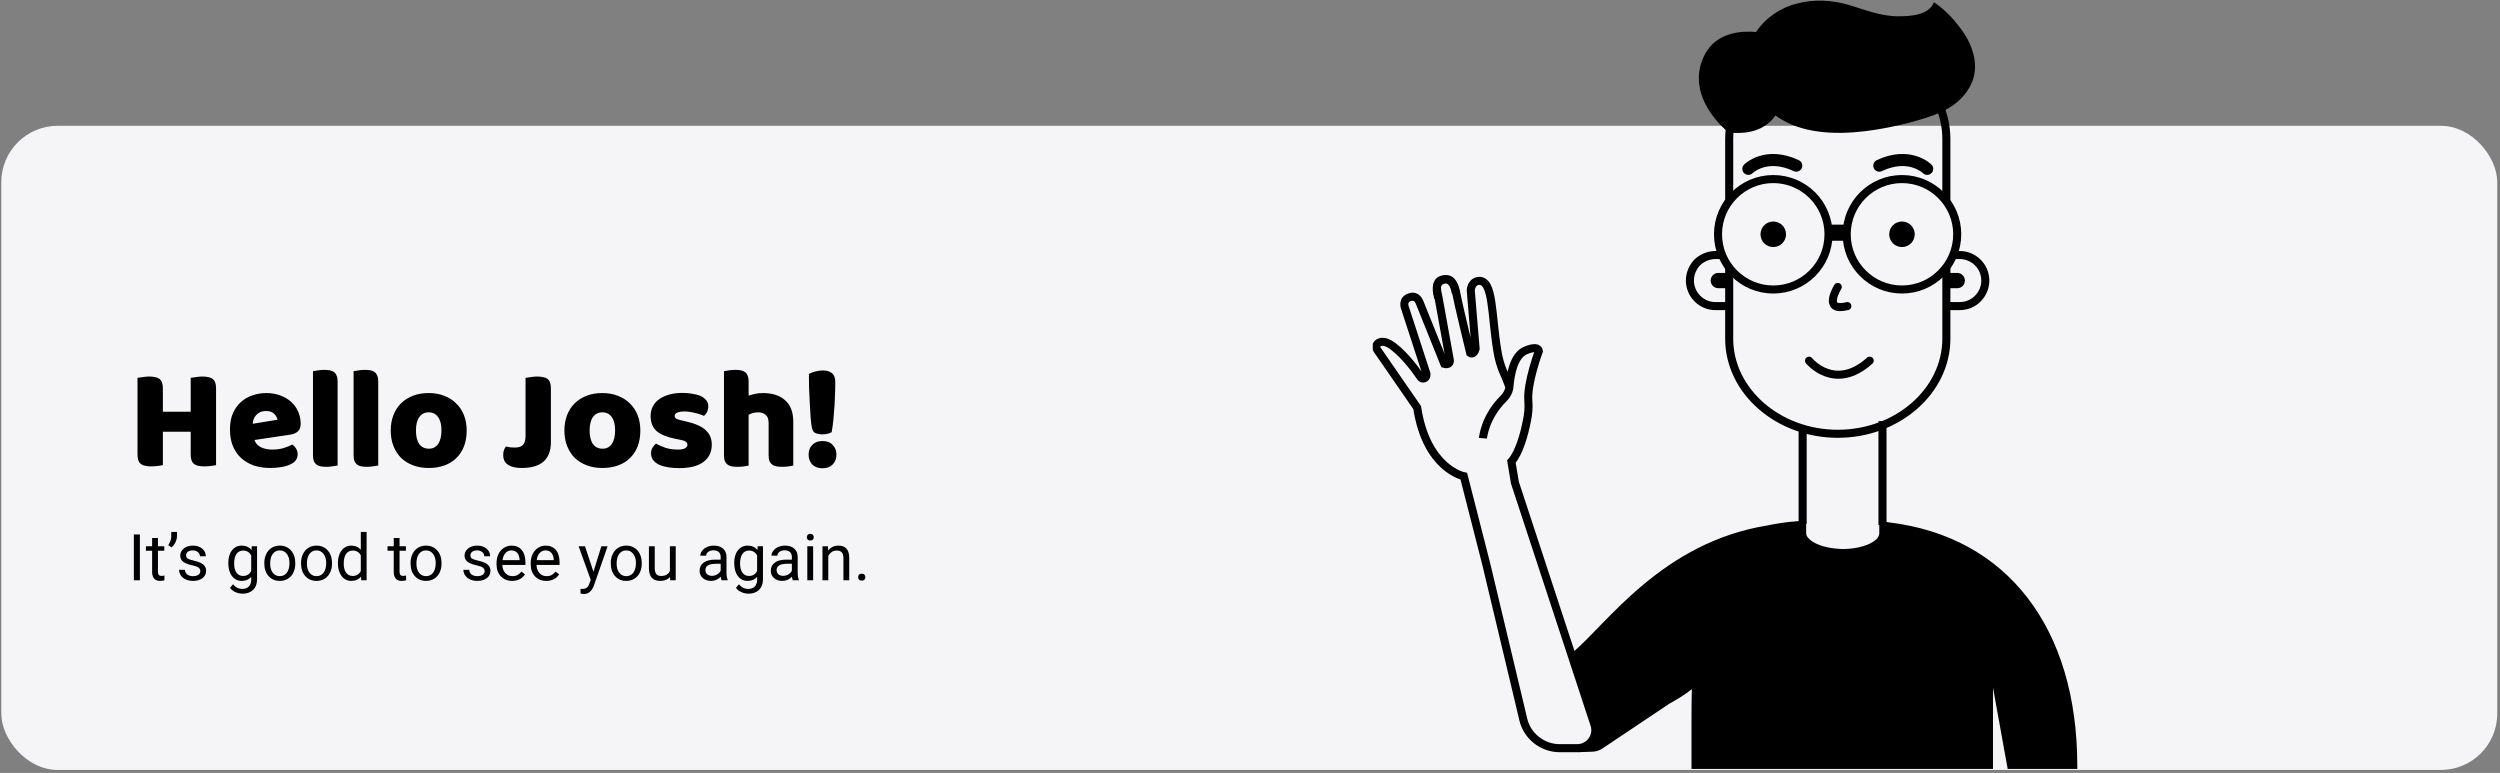 <svg width="621" height="192" viewBox="0 0 621 192" fill="none" xmlns="http://www.w3.org/2000/svg">
<rect x="0" y="0" width="621" height="192" fill="#808080" stroke="none"/>
<rect x="0.32" y="31.251" width="620" height="160" rx="14" fill="#F5F5F7"/>
<path d="M53.67 115.526C53.406 115.598 52.986 115.67 52.41 115.742C51.858 115.814 51.306 115.85 50.754 115.85C50.202 115.85 49.71 115.802 49.278 115.706C48.87 115.634 48.522 115.49 48.234 115.274C47.946 115.058 47.73 114.758 47.586 114.374C47.442 113.99 47.37 113.486 47.37 112.862V107.246H40.458V115.526C40.194 115.598 39.774 115.67 39.198 115.742C38.646 115.814 38.094 115.85 37.542 115.85C36.99 115.85 36.498 115.802 36.066 115.706C35.658 115.634 35.31 115.49 35.022 115.274C34.734 115.058 34.518 114.758 34.374 114.374C34.23 113.99 34.158 113.486 34.158 112.862V93.854C34.422 93.806 34.842 93.746 35.418 93.674C35.994 93.578 36.546 93.53 37.074 93.53C37.626 93.53 38.106 93.578 38.514 93.674C38.946 93.746 39.306 93.89 39.594 94.106C39.882 94.322 40.098 94.622 40.242 95.006C40.386 95.39 40.458 95.894 40.458 96.518V102.278H47.37V93.854C47.634 93.806 48.054 93.746 48.63 93.674C49.206 93.578 49.758 93.53 50.286 93.53C50.838 93.53 51.318 93.578 51.726 93.674C52.158 93.746 52.518 93.89 52.806 94.106C53.094 94.322 53.31 94.622 53.454 95.006C53.598 95.39 53.67 95.894 53.67 96.518V115.526ZM67.13 116.246C65.714 116.246 64.394 116.054 63.17 115.67C61.97 115.262 60.914 114.662 60.002 113.87C59.114 113.078 58.406 112.082 57.878 110.882C57.374 109.682 57.122 108.278 57.122 106.67C57.122 105.086 57.374 103.73 57.878 102.602C58.406 101.45 59.09 100.514 59.93 99.794C60.77 99.05 61.73 98.51 62.81 98.174C63.89 97.814 64.994 97.634 66.122 97.634C67.394 97.634 68.546 97.826 69.578 98.21C70.634 98.594 71.534 99.122 72.278 99.794C73.046 100.466 73.634 101.27 74.042 102.206C74.474 103.142 74.69 104.162 74.69 105.266C74.69 106.082 74.462 106.706 74.006 107.138C73.55 107.57 72.914 107.846 72.098 107.966L63.206 109.298C63.47 110.09 64.01 110.69 64.826 111.098C65.642 111.482 66.578 111.674 67.634 111.674C68.618 111.674 69.542 111.554 70.406 111.314C71.294 111.05 72.014 110.75 72.566 110.414C72.95 110.654 73.274 110.99 73.538 111.422C73.802 111.854 73.934 112.31 73.934 112.79C73.934 113.87 73.43 114.674 72.422 115.202C71.654 115.61 70.79 115.886 69.83 116.03C68.87 116.174 67.97 116.246 67.13 116.246ZM66.122 102.098C65.546 102.098 65.042 102.194 64.61 102.386C64.202 102.578 63.866 102.83 63.602 103.142C63.338 103.43 63.134 103.766 62.99 104.15C62.87 104.51 62.798 104.882 62.774 105.266L68.93 104.258C68.858 103.778 68.594 103.298 68.138 102.818C67.682 102.338 67.01 102.098 66.122 102.098ZM83.864 115.634C83.6 115.682 83.204 115.742 82.676 115.814C82.172 115.91 81.656 115.958 81.128 115.958C80.6 115.958 80.12 115.922 79.688 115.85C79.28 115.778 78.932 115.634 78.644 115.418C78.356 115.202 78.128 114.914 77.96 114.554C77.816 114.17 77.744 113.678 77.744 113.078V92.198C78.008 92.15 78.392 92.09 78.896 92.018C79.424 91.922 79.952 91.874 80.48 91.874C81.008 91.874 81.476 91.91 81.884 91.982C82.316 92.054 82.676 92.198 82.964 92.414C83.252 92.63 83.468 92.93 83.612 93.314C83.78 93.674 83.864 94.154 83.864 94.754V115.634ZM93.954 115.634C93.689 115.682 93.293 115.742 92.766 115.814C92.261 115.91 91.746 115.958 91.218 115.958C90.689 115.958 90.21 115.922 89.778 115.85C89.37 115.778 89.022 115.634 88.734 115.418C88.445 115.202 88.218 114.914 88.049 114.554C87.906 114.17 87.834 113.678 87.834 113.078V92.198C88.097 92.15 88.481 92.09 88.986 92.018C89.513 91.922 90.041 91.874 90.57 91.874C91.097 91.874 91.566 91.91 91.974 91.982C92.406 92.054 92.766 92.198 93.053 92.414C93.341 92.63 93.558 92.93 93.701 93.314C93.87 93.674 93.954 94.154 93.954 94.754V115.634ZM115.923 106.922C115.923 108.41 115.695 109.742 115.239 110.918C114.783 112.07 114.135 113.042 113.295 113.834C112.479 114.626 111.495 115.226 110.343 115.634C109.191 116.042 107.907 116.246 106.491 116.246C105.075 116.246 103.791 116.03 102.639 115.598C101.487 115.166 100.491 114.554 99.651 113.762C98.835 112.946 98.199 111.962 97.743 110.81C97.287 109.658 97.059 108.362 97.059 106.922C97.059 105.506 97.287 104.222 97.743 103.07C98.199 101.918 98.835 100.946 99.651 100.154C100.491 99.338 101.487 98.714 102.639 98.282C103.791 97.85 105.075 97.634 106.491 97.634C107.907 97.634 109.191 97.862 110.343 98.318C111.495 98.75 112.479 99.374 113.295 100.19C114.135 100.982 114.783 101.954 115.239 103.106C115.695 104.258 115.923 105.53 115.923 106.922ZM103.323 106.922C103.323 108.386 103.599 109.514 104.151 110.306C104.727 111.074 105.519 111.458 106.527 111.458C107.535 111.458 108.303 111.062 108.831 110.27C109.383 109.478 109.659 108.362 109.659 106.922C109.659 105.482 109.383 104.378 108.831 103.61C108.279 102.818 107.499 102.422 106.491 102.422C105.483 102.422 104.703 102.818 104.151 103.61C103.599 104.378 103.323 105.482 103.323 106.922ZM130.544 93.854C130.808 93.806 131.228 93.746 131.804 93.674C132.38 93.578 132.932 93.53 133.46 93.53C134.012 93.53 134.492 93.578 134.9 93.674C135.332 93.746 135.692 93.89 135.98 94.106C136.268 94.322 136.484 94.622 136.628 95.006C136.772 95.39 136.844 95.894 136.844 96.518V109.838C136.844 111.974 136.232 113.582 135.008 114.662C133.784 115.718 131.984 116.246 129.608 116.246C128.36 116.246 127.352 116.054 126.584 115.67C126.032 115.406 125.624 115.046 125.36 114.59C125.12 114.134 125 113.618 125 113.042C125 112.562 125.06 112.142 125.18 111.782C125.324 111.422 125.492 111.134 125.684 110.918C126.14 111.014 126.524 111.086 126.836 111.134C127.172 111.158 127.532 111.17 127.916 111.17C128.852 111.17 129.524 110.942 129.932 110.486C130.34 110.006 130.544 109.31 130.544 108.398V93.854ZM159.06 106.922C159.06 108.41 158.832 109.742 158.376 110.918C157.92 112.07 157.272 113.042 156.432 113.834C155.616 114.626 154.632 115.226 153.48 115.634C152.328 116.042 151.044 116.246 149.628 116.246C148.212 116.246 146.928 116.03 145.776 115.598C144.624 115.166 143.628 114.554 142.788 113.762C141.972 112.946 141.336 111.962 140.88 110.81C140.424 109.658 140.196 108.362 140.196 106.922C140.196 105.506 140.424 104.222 140.88 103.07C141.336 101.918 141.972 100.946 142.788 100.154C143.628 99.338 144.624 98.714 145.776 98.282C146.928 97.85 148.212 97.634 149.628 97.634C151.044 97.634 152.328 97.862 153.48 98.318C154.632 98.75 155.616 99.374 156.432 100.19C157.272 100.982 157.92 101.954 158.376 103.106C158.832 104.258 159.06 105.53 159.06 106.922ZM146.46 106.922C146.46 108.386 146.736 109.514 147.288 110.306C147.864 111.074 148.656 111.458 149.664 111.458C150.672 111.458 151.44 111.062 151.968 110.27C152.52 109.478 152.796 108.362 152.796 106.922C152.796 105.482 152.52 104.378 151.968 103.61C151.416 102.818 150.636 102.422 149.628 102.422C148.62 102.422 147.84 102.818 147.288 103.61C146.736 104.378 146.46 105.482 146.46 106.922ZM176.806 110.45C176.806 112.274 176.122 113.702 174.754 114.734C173.386 115.766 171.37 116.282 168.706 116.282C167.698 116.282 166.762 116.21 165.898 116.066C165.034 115.922 164.29 115.706 163.666 115.418C163.066 115.106 162.586 114.722 162.226 114.266C161.89 113.81 161.722 113.27 161.722 112.646C161.722 112.07 161.842 111.59 162.082 111.206C162.322 110.798 162.61 110.462 162.946 110.198C163.642 110.582 164.434 110.93 165.322 111.242C166.234 111.53 167.278 111.674 168.454 111.674C169.198 111.674 169.762 111.566 170.146 111.35C170.554 111.134 170.758 110.846 170.758 110.486C170.758 110.15 170.614 109.886 170.326 109.694C170.038 109.502 169.558 109.346 168.886 109.226L167.806 109.01C165.718 108.602 164.158 107.966 163.126 107.102C162.118 106.214 161.614 104.954 161.614 103.322C161.614 102.434 161.806 101.63 162.19 100.91C162.574 100.19 163.114 99.59 163.81 99.11C164.506 98.63 165.334 98.258 166.294 97.994C167.278 97.73 168.358 97.598 169.534 97.598C170.422 97.598 171.25 97.67 172.018 97.814C172.81 97.934 173.494 98.126 174.07 98.39C174.646 98.654 175.102 99.002 175.438 99.434C175.774 99.842 175.942 100.334 175.942 100.91C175.942 101.462 175.834 101.942 175.618 102.35C175.426 102.734 175.174 103.058 174.862 103.322C174.67 103.202 174.382 103.082 173.998 102.962C173.614 102.818 173.194 102.698 172.738 102.602C172.282 102.482 171.814 102.386 171.334 102.314C170.878 102.242 170.458 102.206 170.074 102.206C169.282 102.206 168.67 102.302 168.238 102.494C167.806 102.662 167.59 102.938 167.59 103.322C167.59 103.586 167.71 103.802 167.95 103.97C168.19 104.138 168.646 104.294 169.318 104.438L170.434 104.69C172.738 105.218 174.37 105.95 175.33 106.886C176.314 107.798 176.806 108.986 176.806 110.45ZM197.045 115.634C196.805 115.706 196.421 115.778 195.893 115.85C195.389 115.922 194.861 115.958 194.309 115.958C193.781 115.958 193.301 115.922 192.869 115.85C192.461 115.778 192.113 115.634 191.825 115.418C191.537 115.202 191.309 114.914 191.141 114.554C190.997 114.17 190.925 113.678 190.925 113.078V105.086C190.925 104.102 190.673 103.418 190.169 103.034C189.689 102.626 189.089 102.422 188.369 102.422C187.889 102.422 187.433 102.482 187.001 102.602C186.569 102.722 186.221 102.866 185.957 103.034V115.634C185.717 115.706 185.333 115.778 184.805 115.85C184.301 115.922 183.773 115.958 183.221 115.958C182.693 115.958 182.213 115.922 181.781 115.85C181.373 115.778 181.025 115.634 180.737 115.418C180.449 115.202 180.221 114.914 180.053 114.554C179.909 114.17 179.837 113.678 179.837 113.078V92.198C180.101 92.15 180.485 92.09 180.989 92.018C181.517 91.922 182.045 91.874 182.573 91.874C183.101 91.874 183.569 91.91 183.977 91.982C184.409 92.054 184.769 92.198 185.057 92.414C185.345 92.63 185.561 92.93 185.705 93.314C185.873 93.674 185.957 94.154 185.957 94.754V98.282C186.269 98.162 186.737 98.03 187.361 97.886C188.009 97.718 188.717 97.634 189.485 97.634C191.861 97.634 193.709 98.234 195.029 99.434C196.373 100.61 197.045 102.374 197.045 104.726V115.634ZM207.483 94.79C207.483 95.342 207.471 96.146 207.447 97.202C207.423 98.234 207.375 99.362 207.303 100.586C207.231 101.786 207.135 102.998 207.015 104.222C206.895 105.422 206.751 106.466 206.583 107.354C206.487 107.426 206.343 107.498 206.151 107.57C205.959 107.642 205.755 107.702 205.539 107.75C205.323 107.798 205.107 107.834 204.891 107.858C204.675 107.882 204.483 107.894 204.315 107.894C203.619 107.894 203.031 107.786 202.551 107.57C202.095 107.354 201.807 106.934 201.687 106.31C201.567 105.758 201.459 104.918 201.363 103.79C201.291 102.662 201.219 101.438 201.147 100.118C201.075 98.798 201.015 97.49 200.967 96.194C200.943 94.898 200.931 93.794 200.931 92.882C201.411 92.618 201.951 92.414 202.551 92.27C203.175 92.102 203.787 92.018 204.387 92.018C205.371 92.018 206.127 92.246 206.655 92.702C207.207 93.158 207.483 93.854 207.483 94.79ZM200.859 112.934C200.859 111.95 201.159 111.146 201.759 110.522C202.383 109.874 203.235 109.55 204.315 109.55C205.395 109.55 206.235 109.874 206.835 110.522C207.459 111.146 207.771 111.95 207.771 112.934C207.771 113.918 207.459 114.734 206.835 115.382C206.235 116.006 205.395 116.318 204.315 116.318C203.235 116.318 202.383 116.006 201.759 115.382C201.159 114.734 200.859 113.918 200.859 112.934Z" fill="black"/>
<path d="M34.748 144.14H33.248V132.765H34.748V144.14ZM39.232 133.64V135.687H40.81V136.804H39.232V142.047C39.232 142.385 39.303 142.64 39.443 142.812C39.584 142.979 39.824 143.062 40.162 143.062C40.329 143.062 40.558 143.031 40.85 142.968V144.14C40.469 144.244 40.1 144.297 39.74 144.297C39.094 144.297 38.607 144.101 38.279 143.711C37.951 143.32 37.787 142.765 37.787 142.047V136.804H36.248V135.687H37.787V133.64H39.232ZM42.607 135.968L41.787 135.406C42.272 134.729 42.522 134.015 42.537 133.265V132.14H43.967V133.156C43.962 133.677 43.831 134.198 43.576 134.718C43.326 135.234 43.003 135.651 42.607 135.968ZM49.756 141.898C49.756 141.507 49.607 141.205 49.31 140.992C49.019 140.773 48.506 140.586 47.772 140.429C47.042 140.273 46.462 140.086 46.029 139.867C45.602 139.648 45.285 139.388 45.076 139.086C44.873 138.783 44.772 138.424 44.772 138.007C44.772 137.315 45.063 136.729 45.647 136.25C46.235 135.77 46.985 135.531 47.897 135.531C48.855 135.531 49.631 135.778 50.225 136.273C50.824 136.768 51.123 137.401 51.123 138.172H49.67C49.67 137.776 49.501 137.435 49.162 137.148C48.829 136.862 48.407 136.718 47.897 136.718C47.37 136.718 46.959 136.833 46.662 137.062C46.365 137.291 46.217 137.591 46.217 137.961C46.217 138.31 46.355 138.573 46.631 138.75C46.907 138.927 47.404 139.096 48.123 139.257C48.847 139.419 49.433 139.612 49.881 139.836C50.329 140.06 50.66 140.33 50.873 140.648C51.092 140.961 51.201 141.343 51.201 141.797C51.201 142.552 50.899 143.158 50.295 143.617C49.691 144.07 48.907 144.297 47.943 144.297C47.266 144.297 46.667 144.177 46.147 143.937C45.626 143.698 45.217 143.364 44.92 142.937C44.628 142.505 44.482 142.039 44.482 141.539H45.928C45.954 142.023 46.147 142.408 46.506 142.695C46.87 142.976 47.35 143.117 47.943 143.117C48.49 143.117 48.928 143.007 49.256 142.789C49.589 142.565 49.756 142.268 49.756 141.898ZM56.709 139.843C56.709 138.526 57.014 137.479 57.623 136.703C58.232 135.922 59.04 135.531 60.045 135.531C61.076 135.531 61.881 135.895 62.459 136.625L62.529 135.687H63.85V143.937C63.85 145.031 63.524 145.893 62.873 146.523C62.227 147.153 61.357 147.468 60.264 147.468C59.654 147.468 59.058 147.338 58.475 147.078C57.891 146.817 57.446 146.461 57.139 146.007L57.889 145.14C58.508 145.906 59.266 146.289 60.162 146.289C60.865 146.289 61.412 146.091 61.803 145.695C62.199 145.299 62.397 144.742 62.397 144.023V143.297C61.818 143.963 61.029 144.297 60.029 144.297C59.04 144.297 58.238 143.898 57.623 143.101C57.014 142.304 56.709 141.218 56.709 139.843ZM58.162 140.007C58.162 140.961 58.357 141.711 58.748 142.257C59.139 142.799 59.685 143.07 60.389 143.07C61.3 143.07 61.969 142.656 62.397 141.828V137.968C61.954 137.161 61.29 136.757 60.404 136.757C59.701 136.757 59.152 137.031 58.756 137.578C58.36 138.125 58.162 138.935 58.162 140.007ZM65.654 139.836C65.654 139.007 65.816 138.263 66.139 137.601C66.467 136.94 66.92 136.429 67.498 136.07C68.081 135.711 68.745 135.531 69.49 135.531C70.641 135.531 71.571 135.929 72.279 136.726C72.993 137.523 73.35 138.583 73.35 139.906V140.007C73.35 140.83 73.191 141.57 72.873 142.226C72.561 142.877 72.11 143.385 71.522 143.75C70.938 144.114 70.266 144.297 69.506 144.297C68.36 144.297 67.43 143.898 66.717 143.101C66.008 142.304 65.654 141.25 65.654 139.937V139.836ZM67.107 140.007C67.107 140.945 67.324 141.698 67.756 142.265C68.193 142.833 68.777 143.117 69.506 143.117C70.24 143.117 70.824 142.83 71.256 142.257C71.688 141.679 71.904 140.872 71.904 139.836C71.904 138.908 71.683 138.158 71.24 137.586C70.803 137.007 70.219 136.718 69.49 136.718C68.777 136.718 68.201 137.002 67.764 137.57C67.326 138.138 67.107 138.95 67.107 140.007ZM74.779 139.836C74.779 139.007 74.941 138.263 75.264 137.601C75.592 136.94 76.045 136.429 76.623 136.07C77.206 135.711 77.87 135.531 78.615 135.531C79.766 135.531 80.696 135.929 81.404 136.726C82.118 137.523 82.475 138.583 82.475 139.906V140.007C82.475 140.83 82.316 141.57 81.998 142.226C81.686 142.877 81.235 143.385 80.647 143.75C80.063 144.114 79.391 144.297 78.631 144.297C77.485 144.297 76.555 143.898 75.842 143.101C75.133 142.304 74.779 141.25 74.779 139.937V139.836ZM76.232 140.007C76.232 140.945 76.449 141.698 76.881 142.265C77.318 142.833 77.902 143.117 78.631 143.117C79.365 143.117 79.949 142.83 80.381 142.257C80.813 141.679 81.029 140.872 81.029 139.836C81.029 138.908 80.808 138.158 80.365 137.586C79.928 137.007 79.344 136.718 78.615 136.718C77.902 136.718 77.326 137.002 76.889 137.57C76.451 138.138 76.232 138.95 76.232 140.007ZM83.936 139.843C83.936 138.547 84.243 137.505 84.857 136.718C85.472 135.927 86.277 135.531 87.272 135.531C88.261 135.531 89.045 135.869 89.623 136.547V132.14H91.068V144.14H89.74L89.67 143.234C89.092 143.942 88.287 144.297 87.256 144.297C86.277 144.297 85.477 143.895 84.857 143.093C84.243 142.291 83.936 141.244 83.936 139.953V139.843ZM85.381 140.007C85.381 140.966 85.579 141.716 85.975 142.257C86.37 142.799 86.917 143.07 87.615 143.07C88.532 143.07 89.201 142.658 89.623 141.836V137.953C89.191 137.156 88.527 136.757 87.631 136.757C86.922 136.757 86.37 137.031 85.975 137.578C85.579 138.125 85.381 138.935 85.381 140.007ZM99.248 133.64V135.687H100.826V136.804H99.248V142.047C99.248 142.385 99.318 142.64 99.459 142.812C99.6 142.979 99.839 143.062 100.178 143.062C100.344 143.062 100.574 143.031 100.865 142.968V144.14C100.485 144.244 100.115 144.297 99.756 144.297C99.11 144.297 98.623 144.101 98.295 143.711C97.967 143.32 97.803 142.765 97.803 142.047V136.804H96.264V135.687H97.803V133.64H99.248ZM101.982 139.836C101.982 139.007 102.144 138.263 102.467 137.601C102.795 136.94 103.248 136.429 103.826 136.07C104.41 135.711 105.074 135.531 105.818 135.531C106.969 135.531 107.899 135.929 108.607 136.726C109.321 137.523 109.678 138.583 109.678 139.906V140.007C109.678 140.83 109.519 141.57 109.201 142.226C108.889 142.877 108.438 143.385 107.85 143.75C107.266 144.114 106.594 144.297 105.834 144.297C104.688 144.297 103.758 143.898 103.045 143.101C102.337 142.304 101.982 141.25 101.982 139.937V139.836ZM103.436 140.007C103.436 140.945 103.652 141.698 104.084 142.265C104.521 142.833 105.105 143.117 105.834 143.117C106.568 143.117 107.152 142.83 107.584 142.257C108.016 141.679 108.232 140.872 108.232 139.836C108.232 138.908 108.011 138.158 107.568 137.586C107.131 137.007 106.548 136.718 105.818 136.718C105.105 136.718 104.529 137.002 104.092 137.57C103.654 138.138 103.436 138.95 103.436 140.007ZM120.381 141.898C120.381 141.507 120.232 141.205 119.936 140.992C119.644 140.773 119.131 140.586 118.396 140.429C117.667 140.273 117.087 140.086 116.654 139.867C116.227 139.648 115.91 139.388 115.701 139.086C115.498 138.783 115.396 138.424 115.396 138.007C115.396 137.315 115.688 136.729 116.271 136.25C116.86 135.77 117.61 135.531 118.521 135.531C119.48 135.531 120.256 135.778 120.85 136.273C121.449 136.768 121.748 137.401 121.748 138.172H120.295C120.295 137.776 120.126 137.435 119.787 137.148C119.454 136.862 119.032 136.718 118.521 136.718C117.995 136.718 117.584 136.833 117.287 137.062C116.99 137.291 116.842 137.591 116.842 137.961C116.842 138.31 116.98 138.573 117.256 138.75C117.532 138.927 118.029 139.096 118.748 139.257C119.472 139.419 120.058 139.612 120.506 139.836C120.954 140.06 121.285 140.33 121.498 140.648C121.717 140.961 121.826 141.343 121.826 141.797C121.826 142.552 121.524 143.158 120.92 143.617C120.316 144.07 119.532 144.297 118.568 144.297C117.891 144.297 117.292 144.177 116.771 143.937C116.251 143.698 115.842 143.364 115.545 142.937C115.253 142.505 115.107 142.039 115.107 141.539H116.553C116.579 142.023 116.771 142.408 117.131 142.695C117.495 142.976 117.975 143.117 118.568 143.117C119.115 143.117 119.553 143.007 119.881 142.789C120.214 142.565 120.381 142.268 120.381 141.898ZM127.217 144.297C126.071 144.297 125.139 143.922 124.42 143.172C123.701 142.416 123.342 141.408 123.342 140.148V139.882C123.342 139.044 123.501 138.297 123.818 137.64C124.141 136.979 124.589 136.463 125.162 136.093C125.74 135.718 126.365 135.531 127.037 135.531C128.136 135.531 128.99 135.893 129.6 136.617C130.209 137.341 130.514 138.377 130.514 139.726V140.328H124.787C124.808 141.161 125.05 141.836 125.514 142.351C125.982 142.862 126.576 143.117 127.295 143.117C127.805 143.117 128.238 143.013 128.592 142.804C128.946 142.596 129.256 142.32 129.521 141.976L130.404 142.664C129.696 143.752 128.633 144.297 127.217 144.297ZM127.037 136.718C126.454 136.718 125.964 136.932 125.568 137.359C125.173 137.781 124.928 138.375 124.834 139.14H129.068V139.031C129.027 138.297 128.829 137.729 128.475 137.328C128.12 136.922 127.641 136.718 127.037 136.718ZM135.701 144.297C134.555 144.297 133.623 143.922 132.904 143.172C132.186 142.416 131.826 141.408 131.826 140.148V139.882C131.826 139.044 131.985 138.297 132.303 137.64C132.626 136.979 133.074 136.463 133.646 136.093C134.225 135.718 134.85 135.531 135.521 135.531C136.62 135.531 137.475 135.893 138.084 136.617C138.693 137.341 138.998 138.377 138.998 139.726V140.328H133.271C133.292 141.161 133.535 141.836 133.998 142.351C134.467 142.862 135.061 143.117 135.779 143.117C136.29 143.117 136.722 143.013 137.076 142.804C137.43 142.596 137.74 142.32 138.006 141.976L138.889 142.664C138.18 143.752 137.118 144.297 135.701 144.297ZM135.521 136.718C134.938 136.718 134.449 136.932 134.053 137.359C133.657 137.781 133.412 138.375 133.318 139.14H137.553V139.031C137.511 138.297 137.313 137.729 136.959 137.328C136.605 136.922 136.126 136.718 135.521 136.718ZM147.412 142.023L149.381 135.687H150.928L147.529 145.445C147.003 146.851 146.167 147.554 145.021 147.554L144.748 147.531L144.209 147.429V146.257L144.6 146.289C145.089 146.289 145.469 146.19 145.74 145.992C146.016 145.794 146.243 145.432 146.42 144.906L146.74 144.047L143.725 135.687H145.303L147.412 142.023ZM151.717 139.836C151.717 139.007 151.878 138.263 152.201 137.601C152.529 136.94 152.982 136.429 153.561 136.07C154.144 135.711 154.808 135.531 155.553 135.531C156.704 135.531 157.633 135.929 158.342 136.726C159.055 137.523 159.412 138.583 159.412 139.906V140.007C159.412 140.83 159.253 141.57 158.936 142.226C158.623 142.877 158.173 143.385 157.584 143.75C157.001 144.114 156.329 144.297 155.568 144.297C154.423 144.297 153.493 143.898 152.779 143.101C152.071 142.304 151.717 141.25 151.717 139.937V139.836ZM153.17 140.007C153.17 140.945 153.386 141.698 153.818 142.265C154.256 142.833 154.839 143.117 155.568 143.117C156.303 143.117 156.886 142.83 157.318 142.257C157.751 141.679 157.967 140.872 157.967 139.836C157.967 138.908 157.745 138.158 157.303 137.586C156.865 137.007 156.282 136.718 155.553 136.718C154.839 136.718 154.264 137.002 153.826 137.57C153.389 138.138 153.17 138.95 153.17 140.007ZM166.443 143.304C165.881 143.966 165.055 144.297 163.967 144.297C163.066 144.297 162.378 144.036 161.904 143.515C161.436 142.989 161.199 142.213 161.193 141.187V135.687H162.639V141.148C162.639 142.429 163.16 143.07 164.201 143.07C165.305 143.07 166.04 142.658 166.404 141.836V135.687H167.85V144.14H166.475L166.443 143.304ZM179.24 144.14C179.157 143.974 179.089 143.677 179.037 143.25C178.365 143.948 177.563 144.297 176.631 144.297C175.798 144.297 175.113 144.062 174.576 143.593C174.045 143.119 173.779 142.52 173.779 141.797C173.779 140.916 174.113 140.234 174.779 139.75C175.451 139.26 176.394 139.015 177.607 139.015H179.014V138.351C179.014 137.846 178.863 137.445 178.561 137.148C178.258 136.846 177.813 136.695 177.225 136.695C176.709 136.695 176.277 136.825 175.928 137.086C175.579 137.346 175.404 137.661 175.404 138.031H173.951C173.951 137.609 174.1 137.203 174.396 136.812C174.699 136.416 175.105 136.104 175.615 135.875C176.131 135.645 176.696 135.531 177.311 135.531C178.285 135.531 179.048 135.776 179.6 136.265C180.152 136.75 180.438 137.419 180.459 138.273V142.164C180.459 142.94 180.558 143.557 180.756 144.015V144.14H179.24ZM176.842 143.039C177.295 143.039 177.725 142.922 178.131 142.687C178.537 142.453 178.831 142.148 179.014 141.773V140.039H177.881C176.11 140.039 175.225 140.557 175.225 141.593C175.225 142.047 175.376 142.401 175.678 142.656C175.98 142.911 176.368 143.039 176.842 143.039ZM182.381 139.843C182.381 138.526 182.686 137.479 183.295 136.703C183.904 135.922 184.712 135.531 185.717 135.531C186.748 135.531 187.553 135.895 188.131 136.625L188.201 135.687H189.521V143.937C189.521 145.031 189.196 145.893 188.545 146.523C187.899 147.153 187.029 147.468 185.936 147.468C185.326 147.468 184.73 147.338 184.146 147.078C183.563 146.817 183.118 146.461 182.811 146.007L183.561 145.14C184.18 145.906 184.938 146.289 185.834 146.289C186.537 146.289 187.084 146.091 187.475 145.695C187.87 145.299 188.068 144.742 188.068 144.023V143.297C187.49 143.963 186.701 144.297 185.701 144.297C184.712 144.297 183.91 143.898 183.295 143.101C182.686 142.304 182.381 141.218 182.381 139.843ZM183.834 140.007C183.834 140.961 184.029 141.711 184.42 142.257C184.811 142.799 185.357 143.07 186.061 143.07C186.972 143.07 187.641 142.656 188.068 141.828V137.968C187.626 137.161 186.962 136.757 186.076 136.757C185.373 136.757 184.824 137.031 184.428 137.578C184.032 138.125 183.834 138.935 183.834 140.007ZM196.928 144.14C196.844 143.974 196.777 143.677 196.725 143.25C196.053 143.948 195.251 144.297 194.318 144.297C193.485 144.297 192.8 144.062 192.264 143.593C191.732 143.119 191.467 142.52 191.467 141.797C191.467 140.916 191.8 140.234 192.467 139.75C193.139 139.26 194.081 139.015 195.295 139.015H196.701V138.351C196.701 137.846 196.55 137.445 196.248 137.148C195.946 136.846 195.501 136.695 194.912 136.695C194.396 136.695 193.964 136.825 193.615 137.086C193.266 137.346 193.092 137.661 193.092 138.031H191.639C191.639 137.609 191.787 137.203 192.084 136.812C192.386 136.416 192.792 136.104 193.303 135.875C193.818 135.645 194.383 135.531 194.998 135.531C195.972 135.531 196.735 135.776 197.287 136.265C197.839 136.75 198.126 137.419 198.146 138.273V142.164C198.146 142.94 198.245 143.557 198.443 144.015V144.14H196.928ZM194.529 143.039C194.982 143.039 195.412 142.922 195.818 142.687C196.225 142.453 196.519 142.148 196.701 141.773V140.039H195.568C193.798 140.039 192.912 140.557 192.912 141.593C192.912 142.047 193.063 142.401 193.365 142.656C193.667 142.911 194.055 143.039 194.529 143.039ZM201.982 144.14H200.537V135.687H201.982V144.14ZM200.42 133.445C200.42 133.211 200.49 133.013 200.631 132.851C200.777 132.69 200.99 132.609 201.271 132.609C201.553 132.609 201.766 132.69 201.912 132.851C202.058 133.013 202.131 133.211 202.131 133.445C202.131 133.679 202.058 133.875 201.912 134.031C201.766 134.187 201.553 134.265 201.271 134.265C200.99 134.265 200.777 134.187 200.631 134.031C200.49 133.875 200.42 133.679 200.42 133.445ZM205.67 135.687L205.717 136.75C206.363 135.937 207.206 135.531 208.248 135.531C210.035 135.531 210.936 136.539 210.951 138.554V144.14H209.506V138.547C209.501 137.937 209.36 137.487 209.084 137.195C208.813 136.903 208.389 136.757 207.811 136.757C207.342 136.757 206.93 136.882 206.576 137.132C206.222 137.382 205.946 137.711 205.748 138.117V144.14H204.303V135.687H205.67ZM213.162 143.382C213.162 143.132 213.235 142.924 213.381 142.757C213.532 142.591 213.756 142.507 214.053 142.507C214.35 142.507 214.574 142.591 214.725 142.757C214.881 142.924 214.959 143.132 214.959 143.382C214.959 143.622 214.881 143.823 214.725 143.984C214.574 144.145 214.35 144.226 214.053 144.226C213.756 144.226 213.532 144.145 213.381 143.984C213.235 143.823 213.162 143.622 213.162 143.382Z" fill="black"/>
<g clip-path="url(#clip0)">
<path d="M434.688 20.059C440.796 36.392 460.787 33.934 474.352 30.446C477.605 29.574 480.937 28.622 483.872 26.957C486.807 25.292 489.266 22.596 490.218 19.346C491.249 15.699 490.059 11.655 487.997 8.484C486.093 5.55 483.316 2.458 480.381 0.555C479.112 3.806 474.59 4.044 471.496 4.044C467.133 4.044 463.167 2.379 459.121 1.189C454.996 -3.39746e-06 450.553 -0.238 446.428 0.872C438.099 2.854 431.435 11.338 434.688 20.059Z" fill="black"/>
<path d="M447.142 129.395C446.904 129.395 446.825 129.395 446.666 129.474L447.142 129.395Z" fill="black"/>
<path d="M447.142 129.395C446.904 129.395 446.825 129.395 446.666 129.474L447.142 129.395Z" fill="black"/>
<path d="M429.531 49.871V34.569C429.531 21.566 441.669 10.941 456.503 10.941C463.881 10.941 470.624 13.558 475.542 17.839C480.461 22.121 483.475 27.988 483.475 34.489V49.792" stroke="black" stroke-width="2" stroke-miterlimit="10"/>
<path d="M483.475 66.442V84.123C483.475 97.125 471.338 107.75 456.503 107.75C441.669 107.75 429.531 97.125 429.531 84.123V66.442" stroke="black" stroke-width="2" stroke-miterlimit="10"/>
<path d="M440.479 71.912C448.058 71.912 454.203 65.771 454.203 58.196C454.203 50.62 448.058 44.48 440.479 44.48C432.899 44.48 426.755 50.62 426.755 58.196C426.755 65.771 432.899 71.912 440.479 71.912Z" stroke="black" stroke-width="2" stroke-miterlimit="10"/>
<path d="M472.448 71.912C480.028 71.912 486.172 65.771 486.172 58.196C486.172 50.62 480.028 44.48 472.448 44.48C464.869 44.48 458.724 50.62 458.724 58.196C458.724 65.771 464.869 71.912 472.448 71.912Z" stroke="black" stroke-width="2" stroke-miterlimit="10"/>
<path d="M454.123 57.8H458.883" stroke="black" stroke-width="4" stroke-miterlimit="10"/>
<path d="M467.53 105.609H467.609V130.425" stroke="black" stroke-width="2" stroke-miterlimit="10"/>
<path d="M447.777 130.108V106.243" stroke="black" stroke-width="2" stroke-miterlimit="10"/>
<path d="M440.479 61.367C442.231 61.367 443.652 59.947 443.652 58.196C443.652 56.444 442.231 55.025 440.479 55.025C438.726 55.025 437.306 56.444 437.306 58.196C437.306 59.947 438.726 61.367 440.479 61.367Z" fill="black"/>
<path d="M472.448 61.367C474.201 61.367 475.621 59.947 475.621 58.196C475.621 56.444 474.201 55.025 472.448 55.025C470.696 55.025 469.275 56.444 469.275 58.196C469.275 59.947 470.696 61.367 472.448 61.367Z" fill="black"/>
<path d="M427.707 63.349H426.12C424.375 63.349 422.788 64.063 421.598 65.173C420.488 66.362 419.774 67.948 419.774 69.692C419.774 73.181 422.63 76.035 426.12 76.035H429.293" stroke="black" stroke-width="2" stroke-miterlimit="10"/>
<path d="M485.22 63.349H486.807C490.297 63.349 493.153 66.204 493.153 69.692C493.153 71.437 492.439 73.022 491.249 74.212C490.139 75.322 488.552 76.035 486.807 76.035H483.634" stroke="black" stroke-width="2" stroke-miterlimit="10"/>
<path d="M429.373 67.79V71.595H426.834C425.803 71.595 424.93 70.723 424.93 69.692C424.93 69.137 425.168 68.662 425.485 68.345C425.803 68.027 426.279 67.79 426.834 67.79H429.373Z" fill="black"/>
<path d="M483.634 71.595V67.79H486.172C487.204 67.79 488.076 68.662 488.076 69.692C488.076 70.247 487.838 70.723 487.521 71.04C487.204 71.357 486.728 71.595 486.172 71.595H483.634Z" fill="black"/>
<path d="M456.503 71.278C456.503 71.278 452.537 77.621 458.883 76.035" stroke="black" stroke-width="2" stroke-miterlimit="10" stroke-linecap="round"/>
<path d="M449.364 89.593C449.364 89.593 455.71 97.442 464.436 89.593" stroke="black" stroke-width="2" stroke-miterlimit="10" stroke-linecap="round"/>
<path d="M434.291 41.942C434.291 41.942 438.654 37.582 446.19 41.15" stroke="black" stroke-width="3" stroke-miterlimit="10" stroke-linecap="round"/>
<path d="M478.715 41.942C478.715 41.942 474.352 37.582 466.816 41.15" stroke="black" stroke-width="3" stroke-miterlimit="10" stroke-linecap="round"/>
<path d="M429.373 32.904C429.373 32.904 418.425 24.42 423.185 14.113C427.945 3.806 443.017 9.356 443.017 9.356C443.017 9.356 449.046 35.044 429.373 32.904Z" fill="black"/>
<path d="M374.953 96.254C374.001 93.162 372.652 91.655 371.938 87.136C370.431 78.097 370.986 69.455 367.258 69.772C365.751 69.931 365.275 71.517 365.354 72.389L366.544 86.66C366.068 88.325 365.195 87.691 365.195 87.691C365.195 87.691 362.102 75.005 361.705 72.706C361.308 70.486 360.198 69.217 358.69 69.376C356.073 69.614 357.104 72.785 357.342 73.975L360.118 89.356C360.356 90.862 358.77 90.387 358.77 90.387L352.582 75.005C351.868 73.34 350.519 73.737 350.519 73.737C348.06 74.292 349.012 76.512 349.012 76.512L354.327 92.845C354.327 92.924 354.327 93.003 354.327 93.082C354.407 93.955 353.296 94.43 352.82 93.637C351.154 91.1 347.902 87.057 345.204 85.471C343.856 84.678 342.904 84.837 342.349 85.233C341.793 85.629 341.714 86.343 342.111 86.898L352.027 101.249C354.327 116.472 363.609 118.295 363.609 118.295L369.162 140.02L377.333 174.271L378.364 178.632C379.316 182.834 383.124 185.847 387.408 185.847H391.771C394.864 185.847 397.006 182.834 396.054 179.98L376.301 119.881L375.429 114.648C377.333 112.508 378.602 107.988 379.237 104.737C379.633 102.993 379.792 101.17 379.633 99.425C379.316 95.065 382.251 87.215 382.251 87.215C382.013 85.709 379.157 86.977 379.157 86.977C375.984 88.087 375.191 93.162 374.953 95.937C374.874 97.126 374.318 98.157 373.525 98.95C368.765 103.627 368.369 108.86 368.369 108.86" stroke="black" stroke-width="2" stroke-miterlimit="10"/>
<path d="M361.626 72.785C361.229 70.565 360.515 68.9 358.611 69.455C356.073 70.168 357.024 72.864 357.262 74.053" stroke="black" stroke-width="2" stroke-miterlimit="10"/>
<path d="M516 190.207V191H498.706L495.057 170.782V191H420.17V179.504C420.17 176.729 420.17 173.954 420.25 171.179C418.584 172.526 416.759 173.636 414.617 174.826L398.038 185.926C397.958 186.005 397.879 186.005 397.8 186.084C397.086 186.481 396.292 186.719 395.42 186.719L391.972 186.849C391.972 186.849 395.658 185.45 396.53 181.961L390.581 162.14C399.069 155.083 412.793 134.707 439.13 130.505C440.241 130.267 441.431 130.029 442.7 129.87C443.89 129.712 445.08 129.553 446.428 129.474L447.301 129.395V129.553L446.825 129.633C446.984 129.633 447.063 129.633 447.222 129.553H447.301C447.46 129.553 447.618 129.553 447.777 129.474H447.856L448.65 129.395V132.408C448.65 132.804 448.808 133.28 449.205 133.676C450.395 135.024 453.092 136.055 456.345 136.293C456.9 136.372 457.455 136.372 458.01 136.372C458.09 136.372 458.169 136.372 458.169 136.372H458.248C461.422 136.293 464.357 135.421 465.864 134.152C466.34 133.756 466.816 133.201 466.816 132.408V129.633L467.609 129.791H467.768C468.006 129.791 468.165 129.87 468.403 129.87V129.633L469.434 129.791C498.548 133.359 516 155.956 516 190.207Z" fill="black"/>
<path d="M397.958 185.846L397.72 186.005C397.8 186.005 397.879 185.926 397.958 185.846Z" fill="black"/>
</g>
<defs>
<clipPath id="clip0">
<rect width="175" height="191" fill="white" transform="translate(341)"/>
</clipPath>
</defs>
</svg>
